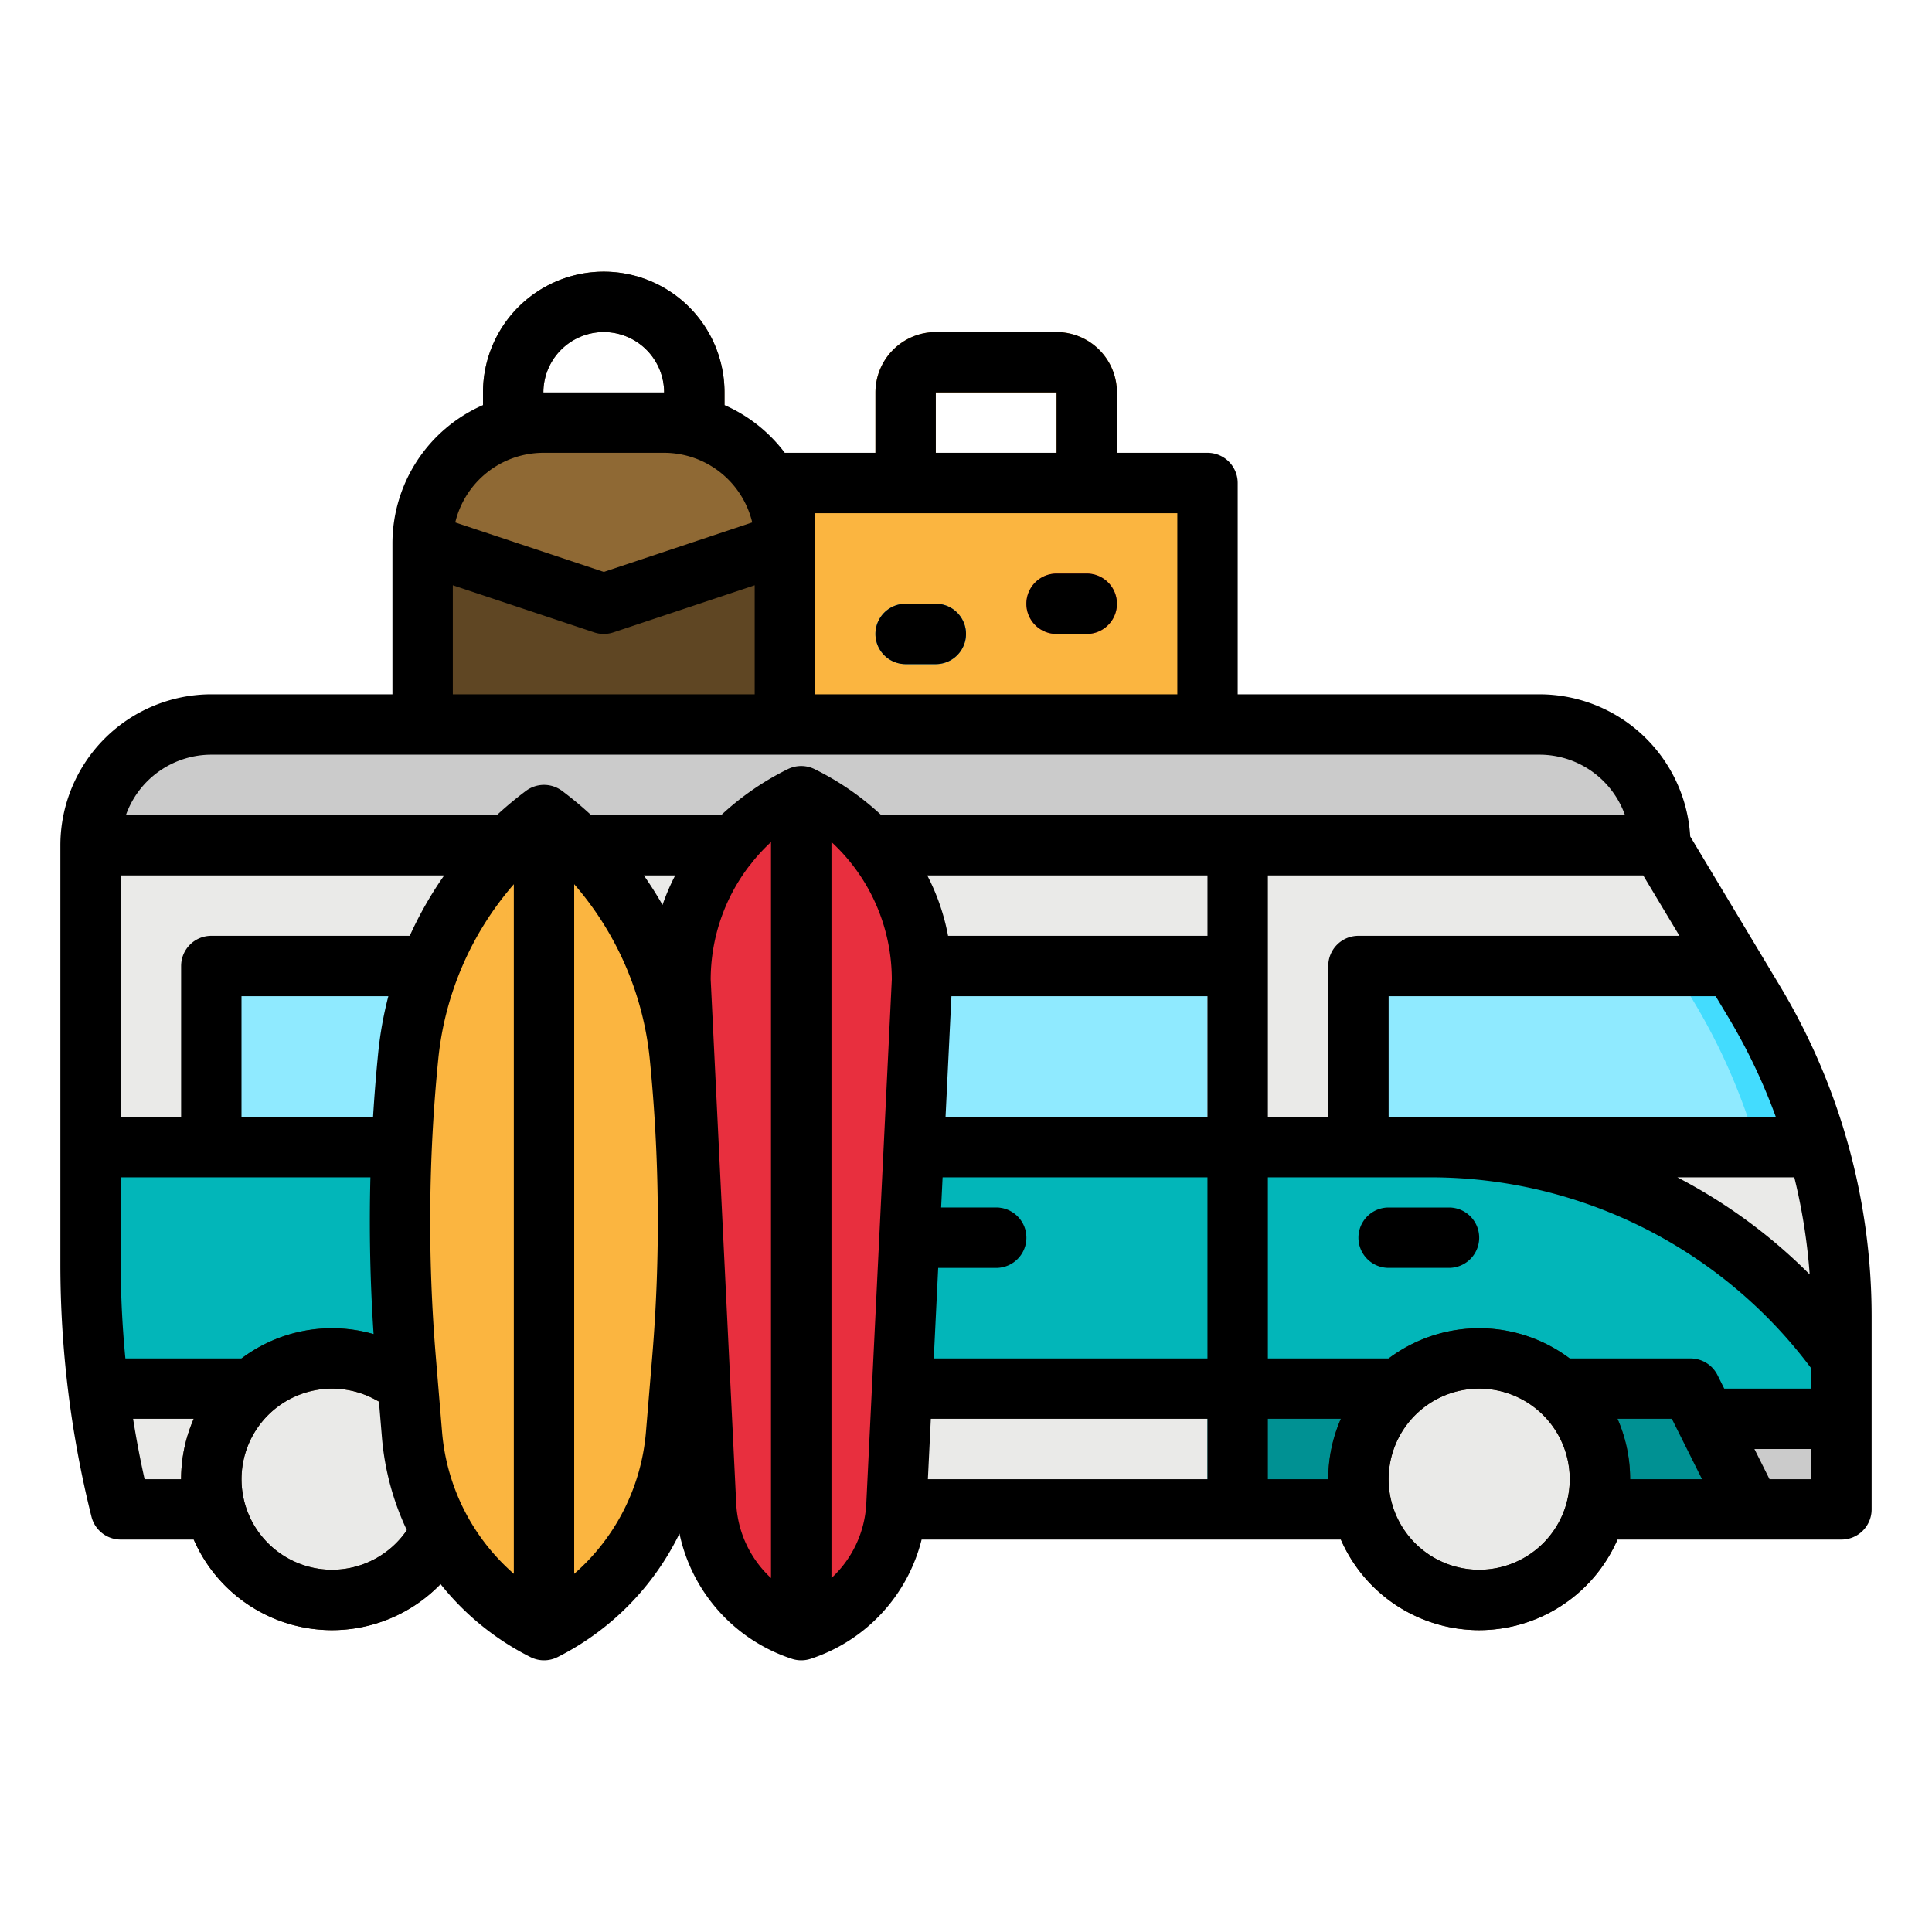 <svg height="512" viewBox="0 0 512 512" width="512" xmlns="http://www.w3.org/2000/svg"><g id="filled_outline" data-name="filled outline"><path d="m288 136a8 8 0 0 1 -8-8v-24h-32v24a8 8 0 0 1 -16 0v-24a16.019 16.019 0 0 1 16-16h32a16.019 16.019 0 0 1 16 16v24a8 8 0 0 1 -8 8z" fill="#d18d28"/><path d="m184 128a8 8 0 0 1 -8-8v-16a16 16 0 0 0 -32 0v16a8 8 0 0 1 -16 0v-16a32 32 0 0 1 64 0v16a8 8 0 0 1 -8 8z" fill="#5f4623"/><path d="m488 400h-456a267.955 267.955 0 0 1 -8-64.985v-111.015h416l24.914 41.523a162 162 0 0 1 23.086 83.348z" fill="#eaeae8"/><path d="m328 304v80h-299.48q-1.515-8.085-2.51-16.25a267.019 267.019 0 0 1 -2.01-32.73v-31.02z" fill="#eaeae8"/><path d="m328 304v67s-301.32 6.19-301.99.75a335.985 335.985 0 0 1 -2.01-36.73v-31.02z" fill="#02b6b9"/><path d="m224 256h104v48h-104z" fill="#8feaff"/><circle cx="88" cy="392" fill="#eaeae8" r="32"/><path d="m88 432a40 40 0 1 1 40-40 40.045 40.045 0 0 1 -40 40zm0-64a24 24 0 1 0 24 24 24.028 24.028 0 0 0 -24-24z" fill="#422509"/><path d="m56 256h128v48h-128z" fill="#8feaff"/><path d="m56 192h352a32 32 0 0 1 32 32 0 0 0 0 1 0 0h-416a0 0 0 0 1 0 0 32 32 0 0 1 32-32z" fill="#cbcbcb"/><path d="m220.33 212.85v215.36a36.188 36.188 0 0 1 -7.99 3.79h-.01a36.719 36.719 0 0 1 -8-3.79v-215.36a56.58 56.58 0 0 1 8-4.85h.01a56.473 56.473 0 0 1 7.99 4.85z" fill="#e82f3e"/><path d="m144.168 432a63.663 63.663 0 0 1 -34.968-51.653l-1.674-20.088a440.759 440.759 0 0 1 .665-80.457 91.082 91.082 0 0 1 35.98-63.8 91.082 91.082 0 0 1 35.98 63.8 440.848 440.848 0 0 1 .665 80.457l-1.674 20.088a63.663 63.663 0 0 1 -34.974 51.653z" fill="#fbb540"/><path d="m150.17 222.77v204.45a61.705 61.705 0 0 1 -8 4.78 62.384 62.384 0 0 1 -8-4.78v-204.46a89.549 89.549 0 0 1 8-6.76 89.654 89.654 0 0 1 8 6.77z" fill="#fbb540"/><path d="m152.17 222.77v204.45a61.705 61.705 0 0 1 -8 4.78 62.384 62.384 0 0 1 -8-4.78v-204.46a89.549 89.549 0 0 1 8-6.76 89.654 89.654 0 0 1 8 6.77z" fill="#d18d28"/><path d="m112 144h96v48h-96z" fill="#5f4623"/><path d="m208 144-48 16-48-16a32 32 0 0 1 32-32h32a32 32 0 0 1 32 32z" fill="#8f6934"/><path d="m208 128h112v64h-112z" fill="#fbb540"/><path d="m368 328h16" fill="none" stroke="#000" stroke-linecap="round" stroke-linejoin="round" stroke-width="16"/><path d="m328 368h120l16 32h-136z" fill="#009193"/><path d="m328 304h51.181a133.728 133.728 0 0 1 108.819 56v16h-160z" fill="#02b6b9"/><path d="m464 400h24v-24h-40z" fill="#cbcbcb"/><path d="m264 336h-16a8 8 0 0 1 0-16h16a8 8 0 0 1 0 16z" fill="#009193"/><path d="m288 168h-8a8 8 0 0 1 0-16h8a8 8 0 0 1 0 16z" fill="#e82f3e"/><path d="m248 176h-8a8 8 0 0 1 0-16h8a8 8 0 0 1 0 16z" fill="#0296e5"/><path d="m481.65 304h-121.65v-48h99.2l5.71 9.52a161.4 161.4 0 0 1 16.74 38.48z" fill="#43dcfe"/><path d="m465.65 304h-105.65v-48h83.2l5.71 9.52a161.4 161.4 0 0 1 16.74 38.48z" fill="#8feaff"/><path d="m320 304h8v96h-8z" fill="#009193"/><path d="m320 224h8v80h-8z" fill="#cbcbcb"/><circle cx="392" cy="392" fill="#eaeae8" r="32"/><path d="m392 432a40 40 0 1 1 40-40 40.045 40.045 0 0 1 -40 40zm0-64a24 24 0 1 0 24 24 24.028 24.028 0 0 0 -24-24z" fill="#422509"/><path d="m212.335 432a36.964 36.964 0 0 1 -25.235-33.268l-6.769-138.955a57.889 57.889 0 0 1 32-51.777 57.889 57.889 0 0 1 32 51.777l-6.769 138.955a36.964 36.964 0 0 1 -25.227 33.268z" fill="#e82f3e"/><path d="m220.33 212.85v215.36a36.188 36.188 0 0 1 -7.99 3.79h-.01a36.719 36.719 0 0 1 -8-3.79v-215.36a56.58 56.58 0 0 1 8-4.85h.01a56.473 56.473 0 0 1 7.99 4.85z" fill="#961b20"/><path d="m471.774 261.407-23.848-39.746a40.047 40.047 0 0 0 -39.926-37.661h-80v-56a8 8 0 0 0 -8-8h-24v-16a16.019 16.019 0 0 0 -16-16h-32a16.019 16.019 0 0 0 -16 16v16h-24.021a40.231 40.231 0 0 0 -15.979-12.65v-3.35a32 32 0 0 0 -64 0v3.35a40.051 40.051 0 0 0 -24 36.65v40h-48a40.045 40.045 0 0 0 -40 40v111.016a276.171 276.171 0 0 0 8.239 66.924 8 8 0 0 0 7.761 6.06h19.35a39.976 39.976 0 0 0 65.4 11.8 71.448 71.448 0 0 0 23.845 19.355 8 8 0 0 0 7.155 0 71.97 71.97 0 0 0 32.319-32.734 44.632 44.632 0 0 0 29.741 33.169 8.011 8.011 0 0 0 5.06 0 44.631 44.631 0 0 0 29.371-31.59h111.109a39.984 39.984 0 0 0 73.3 0h59.35a8 8 0 0 0 8-8v-51.129a170.033 170.033 0 0 0 -24.226-87.464zm-16.619 103.015a8 8 0 0 0 -7.155-4.422h-32.028a39.916 39.916 0 0 0 -47.944 0h-32.028v-48h43.182a125.975 125.975 0 0 1 100.818 50.629v5.371h-23.056zm-19.685-132.422 9.6 16h-85.07a8 8 0 0 0 -8 8v40h-16v-64zm44.116 105.735a142.052 142.052 0 0 0 -35.078-25.735h31a153.99 153.99 0 0 1 4.078 25.735zm-111.586-41.735v-32h86.67l3.384 5.64a153.929 153.929 0 0 1 12.562 26.36zm-48-32v32h-69.42l1.559-32zm-71.368 72h15.368a8 8 0 0 0 0-16h-14.589l.39-8h70.199v48h-72.538zm71.368-88h-68.75a57.73 57.73 0 0 0 -5.511-16h74.261zm-73.317 128h73.317v16h-74.1zm1.317-272h32v16h-32zm-32 32h96v48h-96zm-56-48a16.019 16.019 0 0 1 16 16h-32a16.019 16.019 0 0 1 16-16zm-16 32h32a24.042 24.042 0 0 1 23.352 18.449l-39.352 13.118-39.352-13.118a24.042 24.042 0 0 1 23.352-18.449zm-24 35.1 37.47 12.49a8.011 8.011 0 0 0 5.06 0l37.47-12.49v28.9h-80zm-64 44.9h352a24.042 24.042 0 0 1 22.629 16h-197.1a73.543 73.543 0 0 0 -17.621-12.155 8 8 0 0 0 -7.156 0 73.543 73.543 0 0 0 -17.616 12.155h-34.488a98.3 98.3 0 0 0 -7.681-6.4 8 8 0 0 0 -9.6 0 98.3 98.3 0 0 0 -7.681 6.4h-98.315a24.042 24.042 0 0 1 22.629-16zm119.577 39.819q-2.292-4.021-4.951-7.819h8.305a56.951 56.951 0 0 0 -3.354 7.819zm-111.551 120.181h-30.796c-.8-8.3-1.23-16.64-1.23-24.984v-23.016h66.163c-.359 13.863-.078 27.75.842 41.562a39.808 39.808 0 0 0 -34.979 6.438zm36.2-80.995q-.846 8.475-1.364 16.995h-34.862v-32h38.917a98.457 98.457 0 0 0 -2.69 15.006zm8.361-31.005h-52.587a8 8 0 0 0 -8 8v40h-16v-64h85.709a99.57 99.57 0 0 0 -9.122 16zm-70.264 144c-1.19-5.3-2.2-10.638-3.051-16h16.078a39.759 39.759 0 0 0 -3.35 16zm49.677 24a24 24 0 1 1 11.5-45.071 8.023 8.023 0 0 0 .917.421l.805 9.661a71.254 71.254 0 0 0 6.6 24.5 24.04 24.04 0 0 1 -19.822 10.489zm29.168-36.317-1.668-20.083a433.845 433.845 0 0 1 .653-79 83.3 83.3 0 0 1 20.019-46.272v182.746a56.025 56.025 0 0 1 -19.004-37.391zm55.672-20.083-1.673 20.087a56.022 56.022 0 0 1 -19 37.391v-182.752a83.3 83.3 0 0 1 20.02 46.272 433.845 433.845 0 0 1 .653 79.002zm22.26 38.742-6.76-138.752a49.693 49.693 0 0 1 10.271-30.183 7.845 7.845 0 0 0 .757-.946 49.442 49.442 0 0 1 4.972-5.32v195.064a28.8 28.8 0 0 1 -9.24-19.863zm25.24 19.863v-195.064a49.578 49.578 0 0 1 16 36.449l-6.759 138.752a28.8 28.8 0 0 1 -9.246 19.863zm115.66-26.205v-16h19.35a39.759 39.759 0 0 0 -3.35 16zm56 24a24 24 0 1 1 24-24 24.028 24.028 0 0 1 -24 24zm36.65-40h14.406l8 16h-19.056a39.759 39.759 0 0 0 -3.35-16zm51.35 16h-11.056l-4-8h15.056z"/><path d="m384 320h-16a8 8 0 0 0 0 16h16a8 8 0 0 0 0-16z"/><path d="m280 168h8a8 8 0 0 0 0-16h-8a8 8 0 0 0 0 16z"/><path d="m240 176h8a8 8 0 0 0 0-16h-8a8 8 0 0 0 0 16z"/></g></svg>